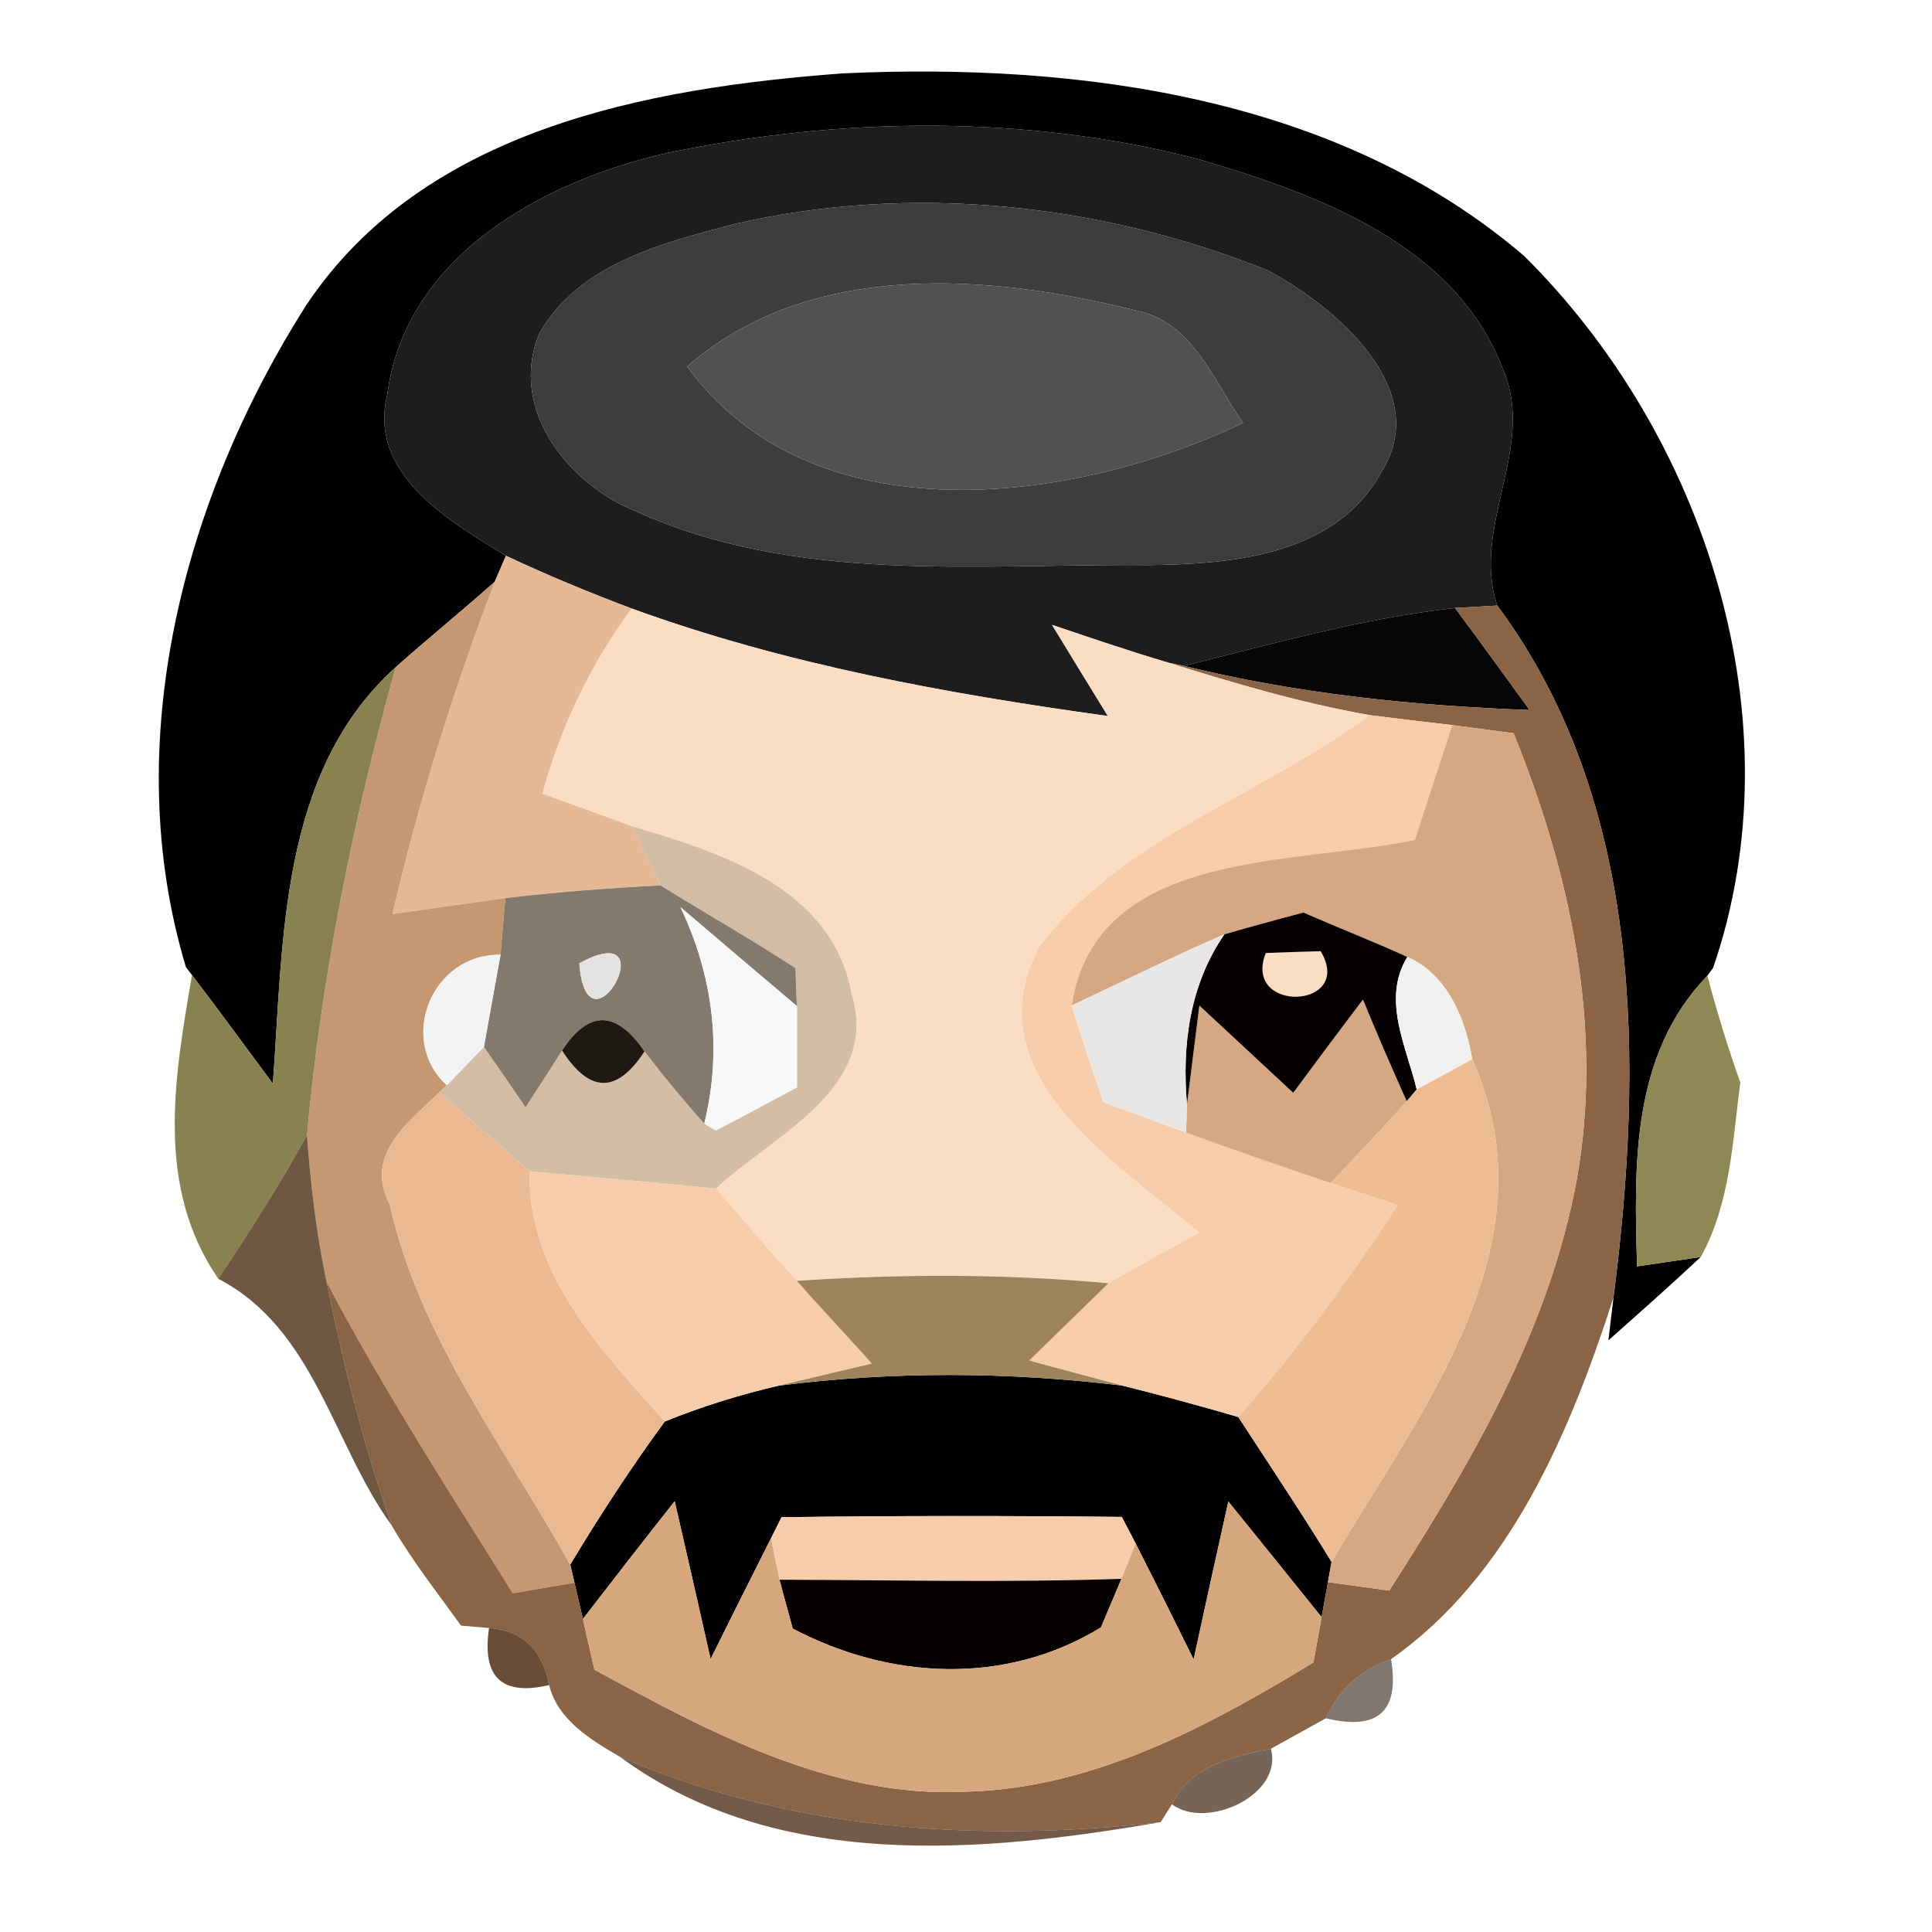 <?xml version="1.0" encoding="UTF-8" ?>
<!DOCTYPE svg PUBLIC "-//W3C//DTD SVG 1.1//EN" "http://www.w3.org/Graphics/SVG/1.1/DTD/svg11.dtd">
<svg width="64pt" height="64pt" viewBox="0 0 64 64" version="1.1" xmlns="http://www.w3.org/2000/svg">
<g id="#010101ff">
<path fill="#010101" opacity="1.00" d=" M 10.15 10.10 C 14.04 4.28 21.44 2.91 27.93 2.43 C 35.76 2.07 44.34 3.21 50.49 8.48 C 56.50 14.44 59.56 23.88 56.75 32.06 L 56.56 32.32 C 54.04 34.93 54.13 38.56 54.23 41.95 L 56.34 41.64 C 55.33 42.58 54.31 43.49 53.28 44.40 L 53.45 42.98 C 54.44 35.25 54.46 26.60 49.60 20.06 C 48.72 17.46 50.89 14.83 49.80 12.26 C 48.22 8.07 43.60 6.42 39.66 5.26 C 33.94 3.79 27.85 3.87 22.09 5.07 C 18.01 5.99 13.43 8.48 12.83 13.06 C 12.18 15.70 14.87 17.26 16.76 18.41 L 16.39 19.27 C 15.31 20.23 14.19 21.14 13.11 22.10 C 9.25 25.58 9.39 31.15 9.04 35.90 C 8.15 34.70 7.27 33.49 6.36 32.30 L 6.16 32.04 C 3.92 24.61 6.09 16.48 10.15 10.10 Z" />
<path fill="#010101" opacity="1.00" d=" M 25.80 45.90 C 29.58 45.42 33.41 45.44 37.18 45.90 C 38.47 46.22 39.75 46.57 41.02 46.94 C 42.06 48.54 43.12 50.12 44.11 51.74 L 43.99 52.41 C 43.94 52.70 43.83 53.28 43.78 53.57 C 42.75 52.29 41.72 51.01 40.69 49.74 C 40.30 51.48 39.92 53.23 39.54 54.97 C 38.91 53.69 38.27 52.41 37.62 51.13 L 37.16 50.25 C 33.41 50.21 29.65 50.21 25.89 50.26 L 25.54 50.96 C 24.87 52.29 24.20 53.62 23.54 54.96 C 23.15 53.22 22.75 51.47 22.35 49.73 C 21.33 51.02 20.32 52.32 19.31 53.63 C 19.24 53.33 19.10 52.73 19.03 52.43 L 18.89 51.83 C 19.87 50.20 20.90 48.62 22.02 47.09 C 23.25 46.59 24.51 46.20 25.80 45.90 Z" />
</g>
<g id="#1e1d1dff">
<path fill="#1e1d1d" opacity="1.00" d=" M 22.09 5.07 C 27.85 3.87 33.94 3.79 39.66 5.26 C 43.60 6.42 48.22 8.07 49.80 12.26 C 50.89 14.83 48.72 17.46 49.60 20.06 C 49.25 20.08 48.55 20.12 48.20 20.14 C 45.15 20.48 42.19 21.32 39.22 22.06 L 38.70 21.95 C 37.41 21.57 36.13 21.13 34.85 20.70 C 35.31 21.46 36.24 22.97 36.70 23.72 C 31.36 22.98 26.02 22.01 20.93 20.16 C 19.52 19.63 18.12 19.05 16.76 18.41 C 14.87 17.26 12.18 15.70 12.83 13.06 C 13.43 8.48 18.01 5.99 22.09 5.07 M 24.33 7.42 C 21.95 8.05 19.17 8.74 17.87 11.04 C 16.82 13.54 18.83 16.04 21.07 16.94 C 26.38 19.35 32.37 18.67 38.03 18.72 C 40.81 18.69 44.23 18.40 45.74 15.67 C 47.51 12.93 44.25 10.16 42.00 8.96 C 36.46 6.73 30.17 6.07 24.33 7.42 Z" />
</g>
<g id="#3c3c3cff">
<path fill="#3c3c3c" opacity="1.00" d=" M 24.33 7.42 C 30.17 6.07 36.46 6.73 42.00 8.96 C 44.25 10.16 47.51 12.93 45.74 15.67 C 44.23 18.40 40.81 18.69 38.03 18.72 C 32.37 18.67 26.38 19.35 21.07 16.94 C 18.83 16.04 16.82 13.54 17.87 11.04 C 19.17 8.74 21.95 8.05 24.33 7.42 M 22.76 12.14 C 26.90 17.83 35.53 16.71 41.18 14.01 C 40.20 12.62 39.52 10.67 37.65 10.29 C 32.77 9.07 26.84 8.59 22.76 12.14 Z" />
</g>
<g id="#515151ff">
<path fill="#515151" opacity="1.00" d=" M 22.76 12.14 C 26.84 8.59 32.77 9.07 37.65 10.29 C 39.52 10.67 40.20 12.62 41.18 14.01 C 35.53 16.71 26.90 17.83 22.76 12.14 Z" />
</g>
<g id="#e5b995ff">
<path fill="#e5b995" opacity="1.00" d=" M 16.76 18.41 C 18.12 19.05 19.52 19.63 20.93 20.16 C 19.56 22.01 18.58 24.08 17.97 26.29 C 18.96 26.64 19.95 27.00 20.94 27.37 L 21.88 29.33 C 20.16 29.42 18.44 29.55 16.74 29.75 C 15.49 29.92 14.24 30.10 13.00 30.28 C 13.87 26.54 15.02 22.86 16.39 19.27 L 16.76 18.41 Z" />
</g>
<g id="#c59872ff">
<path fill="#c59872" opacity="1.00" d=" M 13.11 22.10 C 14.19 21.14 15.31 20.23 16.39 19.27 C 15.02 22.86 13.87 26.54 13.00 30.28 C 14.24 30.10 15.49 29.92 16.74 29.75 C 16.70 30.22 16.62 31.16 16.58 31.63 C 14.33 31.58 13.14 34.42 14.80 35.95 L 14.55 36.19 C 13.49 37.21 12.06 38.26 12.91 39.90 C 13.90 44.31 16.73 47.95 18.89 51.83 L 19.03 52.43 C 18.52 52.52 17.50 52.69 16.99 52.78 C 14.86 49.39 12.69 46.01 10.82 42.47 C 10.48 40.86 10.29 39.24 10.17 37.60 C 10.65 32.35 11.69 27.18 13.11 22.10 Z" />
</g>
<g id="#070606ff">
<path fill="#070606" opacity="1.00" d=" M 39.22 22.06 C 42.19 21.32 45.15 20.48 48.20 20.14 C 49.03 21.26 49.85 22.39 50.67 23.52 C 46.82 23.38 42.97 22.98 39.22 22.06 Z" />
</g>
<g id="#885f40f8">
<path fill="#885f40" opacity="0.97" d=" M 48.20 20.14 C 48.55 20.12 49.25 20.08 49.60 20.06 C 54.46 26.60 54.44 35.25 53.45 42.98 C 52.02 47.42 50.01 52.21 46.08 54.96 C 45.08 55.30 44.36 55.95 43.92 56.92 C 43.47 57.17 42.55 57.68 42.10 57.93 C 40.86 58.16 39.41 58.51 38.82 59.77 L 38.45 60.36 C 32.39 61.05 26.20 60.63 20.54 58.20 C 19.59 57.64 18.48 56.99 18.19 55.82 C 17.97 54.64 17.30 54.01 16.20 53.93 L 15.27 53.85 C 14.49 52.76 13.65 51.70 12.98 50.54 C 12.05 47.91 11.37 45.20 10.82 42.47 C 12.69 46.01 14.86 49.39 16.99 52.78 C 17.50 52.69 18.52 52.52 19.03 52.43 C 19.10 52.73 19.24 53.33 19.31 53.63 C 19.44 54.19 19.56 54.75 19.69 55.31 C 23.51 57.38 27.57 59.59 32.07 59.35 C 36.26 59.22 40.02 57.19 43.51 55.07 C 43.58 54.69 43.71 53.94 43.78 53.57 C 43.83 53.28 43.94 52.70 43.99 52.41 C 44.50 52.48 45.51 52.62 46.02 52.69 C 48.73 48.47 51.34 44.02 52.24 39.03 C 53.12 34.04 52.02 28.92 50.14 24.29 C 49.63 24.22 48.61 24.09 48.11 24.02 C 47.42 23.94 46.06 23.78 45.37 23.69 C 43.11 23.29 40.90 22.64 38.70 21.95 L 39.22 22.06 C 42.97 22.98 46.82 23.38 50.67 23.52 C 49.85 22.39 49.03 21.26 48.20 20.14 Z" />
</g>
<g id="#faddc3ff">
<path fill="#faddc3" opacity="1.00" d=" M 17.97 26.29 C 18.58 24.08 19.56 22.01 20.93 20.16 C 26.02 22.01 31.36 22.98 36.70 23.72 C 36.24 22.97 35.31 21.46 34.85 20.70 C 36.13 21.13 37.41 21.57 38.70 21.95 C 40.90 22.64 43.11 23.29 45.37 23.69 C 41.81 26.34 37.16 27.75 34.42 31.37 C 32.19 35.62 37.00 38.50 39.73 40.84 C 38.72 41.38 37.71 41.92 36.72 42.51 C 33.29 42.19 29.83 42.20 26.39 42.43 C 25.49 41.42 24.60 40.40 23.72 39.37 C 25.59 37.62 29.18 36.06 28.21 32.92 C 27.57 29.40 23.90 28.25 20.94 27.37 C 19.95 27.00 18.96 26.64 17.97 26.29 Z" />
<path fill="#faddc3" opacity="1.00" d=" M 41.93 31.57 C 42.39 31.55 43.30 31.52 43.75 31.51 C 44.89 33.44 41.14 33.58 41.93 31.57 Z" />
</g>
<g id="#87824fff">
<path fill="#87824f" opacity="1.00" d=" M 9.04 35.90 C 9.39 31.15 9.25 25.58 13.11 22.10 C 11.69 27.18 10.65 32.35 10.17 37.60 C 9.27 39.24 8.26 40.81 7.23 42.36 C 5.13 39.30 5.78 35.69 6.36 32.30 C 7.27 33.49 8.15 34.70 9.04 35.90 Z" />
</g>
<g id="#f6ccaaff">
<path fill="#f6ccaa" opacity="1.00" d=" M 45.37 23.69 C 46.06 23.78 47.42 23.94 48.11 24.02 C 47.69 25.29 47.28 26.56 46.87 27.82 C 42.93 28.67 36.30 28.07 35.50 33.31 C 35.83 34.38 36.18 35.45 36.55 36.51 C 37.23 36.76 38.60 37.27 39.29 37.52 C 40.88 38.10 42.48 38.65 44.08 39.19 C 44.64 39.37 45.75 39.73 46.30 39.92 C 44.70 42.38 42.96 44.75 41.02 46.94 C 39.75 46.57 38.47 46.22 37.18 45.90 C 36.41 45.69 34.86 45.28 34.09 45.07 C 34.75 44.43 36.06 43.15 36.72 42.51 C 37.71 41.92 38.72 41.38 39.73 40.84 C 37.00 38.50 32.19 35.62 34.42 31.37 C 37.16 27.75 41.81 26.34 45.37 23.69 Z" />
<path fill="#f6ccaa" opacity="1.00" d=" M 17.54 38.80 C 19.60 38.99 21.66 39.17 23.72 39.37 C 24.60 40.40 25.49 41.42 26.39 42.43 C 27.01 43.12 28.26 44.48 28.88 45.17 C 28.11 45.35 26.57 45.72 25.80 45.90 C 24.51 46.20 23.25 46.59 22.02 47.09 C 19.91 44.72 17.48 42.21 17.54 38.80 Z" />
<path fill="#f6ccaa" opacity="1.00" d=" M 25.89 50.26 C 29.65 50.21 33.41 50.21 37.16 50.25 L 37.62 51.13 L 37.15 52.30 C 33.37 52.43 29.60 52.34 25.82 52.33 L 25.54 50.96 L 25.89 50.26 Z" />
</g>
<g id="#d5a782ff">
<path fill="#d5a782" opacity="1.00" d=" M 48.11 24.02 C 48.61 24.09 49.63 24.22 50.14 24.29 C 52.02 28.92 53.12 34.04 52.24 39.03 C 51.34 44.02 48.73 48.47 46.02 52.69 C 45.51 52.62 44.50 52.48 43.99 52.41 L 44.11 51.74 C 47.05 46.73 51.53 41.21 48.77 35.09 C 48.55 33.75 47.94 32.27 46.62 31.70 C 45.48 31.18 44.32 30.73 43.18 30.23 C 42.30 30.46 41.43 30.70 40.56 30.95 C 38.85 31.69 37.18 32.52 35.50 33.31 C 36.30 28.07 42.93 28.67 46.87 27.82 C 47.28 26.56 47.69 25.29 48.11 24.02 Z" />
<path fill="#d5a782" opacity="1.00" d=" M 39.73 33.31 C 40.77 34.27 41.80 35.24 42.84 36.20 C 43.60 35.17 44.37 34.14 45.15 33.11 C 45.61 34.24 46.10 35.36 46.60 36.48 C 45.78 37.40 44.93 38.29 44.08 39.19 C 42.48 38.65 40.88 38.10 39.29 37.52 L 39.32 36.59 C 39.42 35.77 39.63 34.13 39.73 33.31 Z" />
</g>
<g id="#d4bda5ff">
<path fill="#d4bda5" opacity="1.00" d=" M 20.94 27.37 C 23.90 28.25 27.57 29.40 28.21 32.92 C 29.18 36.06 25.59 37.62 23.72 39.37 C 21.66 39.17 19.60 38.99 17.54 38.80 C 16.55 37.93 15.55 37.06 14.55 36.19 L 14.80 35.95 C 15.11 35.63 15.72 35.00 16.03 34.68 C 16.38 35.18 17.07 36.18 17.41 36.68 C 17.82 36.05 18.22 35.42 18.62 34.80 C 19.53 36.22 20.44 36.23 21.35 34.83 C 21.98 35.65 22.64 36.45 23.33 37.22 L 23.71 37.45 C 24.39 37.10 25.73 36.38 26.40 36.02 C 26.40 35.35 26.40 34.00 26.40 33.33 C 26.38 33.01 26.36 32.38 26.35 32.07 C 24.88 31.11 23.36 30.25 21.88 29.33 L 20.94 27.37 Z" />
</g>
<g id="#84796dff">
<path fill="#84796d" opacity="1.00" d=" M 16.74 29.75 C 18.44 29.55 20.16 29.42 21.88 29.33 C 23.36 30.25 24.88 31.11 26.35 32.07 C 26.36 32.38 26.38 33.01 26.40 33.33 C 25.43 32.51 23.50 30.87 22.54 30.05 C 23.63 32.34 23.93 34.78 23.33 37.22 C 22.64 36.45 21.98 35.65 21.35 34.83 C 20.41 33.46 19.50 33.45 18.62 34.80 C 18.22 35.42 17.82 36.05 17.41 36.68 C 17.07 36.18 16.38 35.18 16.03 34.68 C 16.17 33.92 16.44 32.39 16.58 31.63 C 16.62 31.16 16.70 30.22 16.74 29.75 M 19.19 31.91 C 19.44 35.24 22.15 30.30 19.19 31.91 Z" />
</g>
<g id="#070000ff">
<path fill="#070000" opacity="1.00" d=" M 40.56 30.95 C 41.43 30.70 42.30 30.46 43.18 30.23 C 44.32 30.73 45.48 31.18 46.62 31.70 C 45.76 33.10 46.59 34.67 46.93 36.09 L 46.60 36.48 C 46.10 35.36 45.61 34.24 45.15 33.11 C 44.37 34.14 43.60 35.17 42.84 36.20 C 41.80 35.24 40.77 34.27 39.73 33.31 C 39.63 34.13 39.42 35.77 39.32 36.59 C 39.15 34.61 39.41 32.62 40.56 30.95 M 41.93 31.57 C 41.14 33.58 44.89 33.44 43.75 31.51 C 43.30 31.52 42.39 31.55 41.93 31.57 Z" />
<path fill="#070000" opacity="1.00" d=" M 25.82 52.33 C 29.60 52.34 33.37 52.43 37.15 52.30 C 36.98 52.70 36.64 53.51 36.47 53.91 C 33.30 55.85 29.48 55.64 26.26 53.95 C 26.15 53.54 25.93 52.73 25.82 52.33 Z" />
</g>
<g id="#e8e7e5ff">
<path fill="#e8e7e5" opacity="1.00" d=" M 35.50 33.31 C 37.18 32.52 38.85 31.69 40.56 30.95 C 39.41 32.62 39.15 34.61 39.32 36.59 L 39.29 37.52 C 38.60 37.27 37.23 36.76 36.55 36.51 C 36.18 35.45 35.83 34.38 35.50 33.31 Z" />
</g>
<g id="#f3f3f3ff">
<path fill="#f3f3f3" opacity="1.00" d=" M 14.80 35.95 C 13.14 34.42 14.33 31.58 16.58 31.63 C 16.44 32.39 16.17 33.92 16.03 34.68 C 15.72 35.00 15.11 35.63 14.80 35.95 Z" />
</g>
<g id="#e4e3e1ff">
<path fill="#e4e3e1" opacity="1.00" d=" M 19.19 31.91 C 22.15 30.30 19.44 35.24 19.19 31.91 Z" />
</g>
<g id="#f7f8f9ff">
<path fill="#f7f8f9" opacity="1.00" d=" M 22.54 30.05 C 23.50 30.87 25.43 32.51 26.40 33.33 C 26.40 34.00 26.40 35.35 26.40 36.02 C 25.73 36.38 24.39 37.10 23.71 37.45 L 23.33 37.22 C 23.93 34.78 23.63 32.34 22.54 30.05 Z" />
</g>
<g id="#f1f1f0ff">
<path fill="#f1f1f0" opacity="1.00" d=" M 46.93 36.09 C 46.59 34.67 45.76 33.10 46.62 31.70 C 47.94 32.27 48.55 33.75 48.77 35.09 C 48.31 35.34 47.39 35.84 46.93 36.09 Z" />
</g>
<g id="#8d8854ff">
<path fill="#8d8854" opacity="1.00" d=" M 54.23 41.95 C 54.13 38.56 54.04 34.93 56.56 32.32 C 56.87 33.51 57.24 34.70 57.65 35.86 C 57.39 37.82 57.32 39.87 56.34 41.64 L 54.23 41.95 Z" />
</g>
<g id="#1f1913ff">
<path fill="#1f1913" opacity="1.00" d=" M 18.62 34.80 C 19.50 33.45 20.41 33.46 21.35 34.83 C 20.44 36.23 19.53 36.22 18.62 34.80 Z" />
</g>
<g id="#edbc93ff">
<path fill="#edbc93" opacity="1.00" d=" M 46.93 36.09 C 47.39 35.84 48.31 35.34 48.77 35.09 C 51.53 41.21 47.05 46.73 44.11 51.74 C 43.12 50.12 42.06 48.54 41.02 46.94 C 42.96 44.75 44.70 42.38 46.30 39.92 C 45.75 39.73 44.64 39.37 44.08 39.19 C 44.93 38.29 45.78 37.40 46.60 36.48 L 46.93 36.09 Z" />
</g>
<g id="#eab992ff">
<path fill="#eab992" opacity="1.00" d=" M 12.91 39.90 C 12.06 38.26 13.49 37.21 14.55 36.19 C 15.55 37.06 16.55 37.93 17.54 38.80 C 17.48 42.21 19.91 44.72 22.02 47.09 C 20.90 48.62 19.87 50.20 18.89 51.83 C 16.73 47.95 13.90 44.31 12.91 39.90 Z" />
</g>
<g id="#5a4025df">
<path fill="#5a4025" opacity="0.87" d=" M 10.17 37.60 C 10.29 39.24 10.48 40.86 10.82 42.47 C 11.37 45.20 12.05 47.91 12.98 50.54 C 11.01 47.82 10.43 44.03 7.23 42.36 C 8.26 40.81 9.27 39.24 10.17 37.60 Z" />
</g>
<g id="#9f835cff">
<path fill="#9f835c" opacity="1.00" d=" M 26.39 42.43 C 29.83 42.20 33.29 42.19 36.72 42.51 C 36.06 43.15 34.75 44.43 34.09 45.07 C 34.86 45.28 36.41 45.69 37.18 45.90 C 33.41 45.44 29.58 45.42 25.80 45.90 C 26.57 45.72 28.11 45.35 28.88 45.17 C 28.26 44.48 27.01 43.12 26.39 42.43 Z" />
</g>
<g id="#d6a67cff">
<path fill="#d6a67c" opacity="1.00" d=" M 19.31 53.63 C 20.32 52.32 21.33 51.02 22.35 49.73 C 22.75 51.47 23.15 53.22 23.54 54.96 C 24.20 53.62 24.87 52.29 25.54 50.96 L 25.82 52.33 C 25.93 52.73 26.15 53.54 26.26 53.95 C 29.48 55.64 33.30 55.85 36.47 53.91 C 36.64 53.51 36.98 52.70 37.15 52.30 L 37.62 51.13 C 38.27 52.41 38.91 53.69 39.54 54.97 C 39.92 53.23 40.30 51.48 40.69 49.74 C 41.72 51.01 42.75 52.29 43.78 53.57 C 43.71 53.94 43.58 54.69 43.51 55.07 C 40.02 57.19 36.26 59.22 32.07 59.35 C 27.57 59.59 23.51 57.38 19.69 55.31 C 19.56 54.75 19.44 54.19 19.31 53.63 Z" />
</g>
<g id="#5d3c24e9">
<path fill="#5d3c24" opacity="0.91" d=" M 16.20 53.93 C 17.30 54.01 17.97 54.64 18.19 55.82 C 16.62 56.19 15.96 55.56 16.20 53.93 Z" />
</g>
<g id="#2d1d0f9a">
<path fill="#2d1d0f" opacity="0.60" d=" M 43.92 56.92 C 44.36 55.95 45.08 55.30 46.08 54.96 C 46.37 56.69 45.65 57.34 43.92 56.92 Z" />
</g>
<g id="#553621d2">
<path fill="#553621" opacity="0.82" d=" M 20.54 58.20 C 26.20 60.63 32.39 61.05 38.45 60.36 C 32.50 61.39 25.70 62.00 20.54 58.20 Z" />
</g>
<g id="#432d19ba">
<path fill="#432d19" opacity="0.73" d=" M 38.82 59.77 C 39.41 58.51 40.86 58.16 42.10 57.93 C 42.52 59.46 39.97 60.63 38.82 59.77 Z" />
</g>
</svg>
